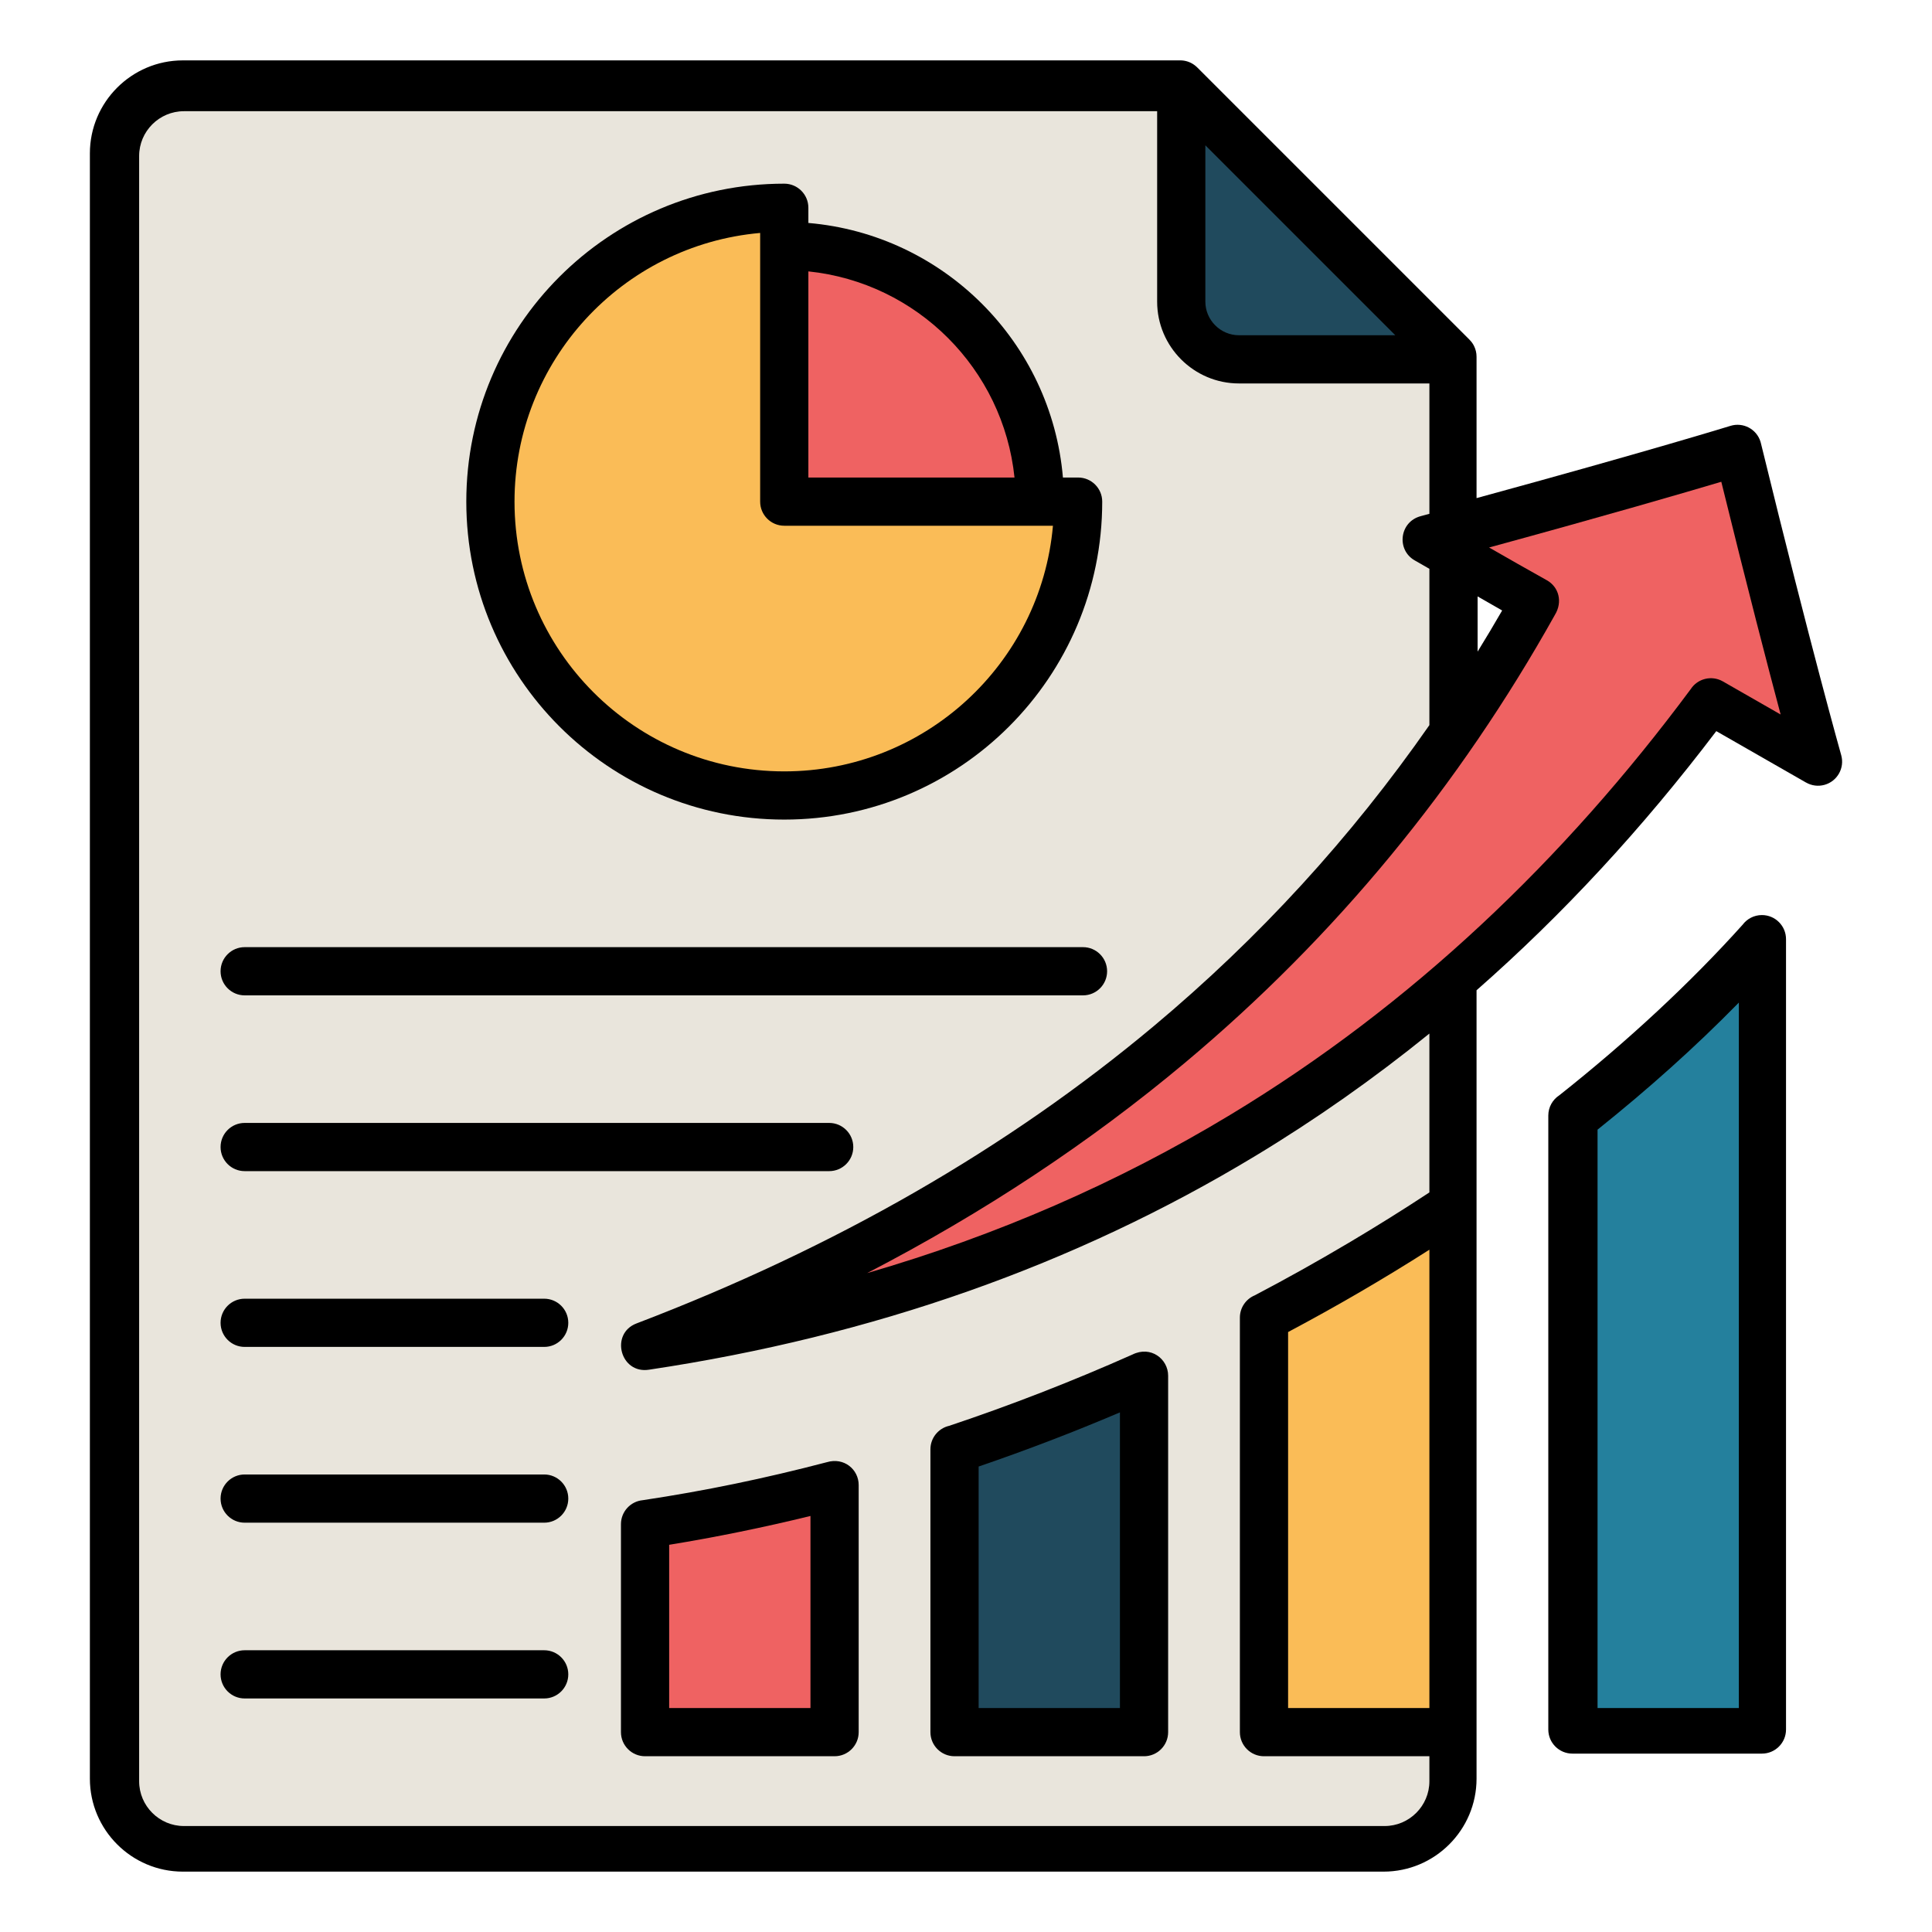 <svg id="Layer_1" viewBox="0 0 512 512" xmlns="http://www.w3.org/2000/svg" data-name="Layer 1"><g fill-rule="evenodd"><path d="m317.326 17.915 72.061 72.061c.208.205.403.423.582.655s.086.115.086.115l.029.04.059.082.038.055.047.07.043.065.044.068.033.053.061.101.012.02.064.111.017.031.056.104.019.035.062.123v.002c.424.853.661 1.813.661 2.83v37.467c45.701-12.473 67.227-19.128 67.296-19.149 3.363-1.033 6.927.854 7.96 4.217.055.178.101.358.14.537 13.277 54.331 21.221 82.438 21.245 82.52.951 3.39-1.027 6.909-4.417 7.86-1.712.48-3.457.213-4.887-.605l-.004.006-23.801-13.634c-19.516 25.735-40.695 48.627-63.532 68.677v56.3s0 139.585 0 139.585v.021s0 13.023 0 13.023c0 6.789-2.766 12.95-7.228 17.411-4.461 4.461-10.622 7.228-17.411 7.228h-318.203c-6.789 0-12.95-2.766-17.411-7.227s-7.227-10.622-7.227-17.411v-430.723c0-6.789 2.766-12.95 7.227-17.411s10.622-7.227 17.411-7.227h264.308l.165.002h.002l.145.006h.017s.004 0 .004 0h.004s.141.009.141.009h.014s.005.002.005.002h.004c.096.008.191.017.286.029l.027.003h.009s.008.002.008.002l.14.02h.002s.01.002.01.002l.147.025.012.002.126.025.018.003.013.003.116.025.025.005.015.004c.096.023.192.047.286.074l.007.002.132.039.016.005.02.006.121.04.009.003.021.007.105.038.021.007.022.008.097.037.046.018.004.002.073.03.048.02.008.003.089.039.046.02.026.012.093.044.037.018.011.005.07.035.041.021.028.015.091.048.017.009.029.016.068.038.011.006.047.027.01.006.067.04.063.038.004.003.066.041.013.008.048.031.005.003.065.043.006.004.049.033.009.006.064.045.06.043.003.002.063.046.062.047.062.047.057.045.004.003.06.049.06.049.059.05.054.047.005.004.058.051.047.042.011.01.057.053c.058.055.115.111.171.168zm74.254 140.143v14.627c2.216-3.592 4.385-7.225 6.505-10.901zm75.345 306.669c3.528 0 6.388-2.86 6.388-6.388v-209.45c0-3.528-2.86-6.388-6.388-6.388-2.097 0-3.959 1.011-5.123 2.572-6.893 7.671-14.446 15.325-22.596 22.91-8.22 7.65-16.901 15.095-25.977 22.281-1.753 1.139-2.913 3.114-2.913 5.36v162.714c0 3.528 2.86 6.388 6.388 6.388h50.222z"/><path d="m378.804 101.618h-50.471c-11.935 0-21.677-9.741-21.677-21.676v-50.471h-257.92c-6.526 0-11.863 5.337-11.863 11.863v430.722c0 6.526 5.337 11.863 11.863 11.863h318.205c6.525 0 11.863-5.338 11.863-11.863v-6.634h-43.834c-3.528 0-6.388-2.86-6.388-6.388v-109.852c0-2.667 1.635-4.952 3.957-5.908 8.307-4.36 16.599-8.998 24.844-13.886 7.388-4.38 14.534-8.846 21.421-13.383v-42.098c-14.753 11.956-30.161 22.785-46.226 32.487-47.746 28.833-101.254 47.7-160.511 56.58-7.688 1.265-10.487-9.542-3.39-12.247 52.615-20.077 98.313-46.352 137.07-78.785 27.949-23.389 52.304-49.987 73.057-79.777v-41.424l-3.896-2.232c-4.908-2.809-4.045-10.281 1.67-11.742l2.227-.6v-34.547zm-164.578-42.531c35.841 3.06 64.401 31.62 67.461 67.462h4.025c3.528 0 6.388 2.86 6.388 6.388 0 46.535-37.727 84.262-84.262 84.262s-84.262-37.727-84.262-84.262 37.727-84.262 84.262-84.262c3.528 0 6.388 2.86 6.388 6.388v4.025zm-149.383 204.694c-3.528 0-6.388-2.86-6.388-6.388s2.86-6.388 6.388-6.388h222.163c3.528 0 6.388 2.86 6.388 6.388s-2.86 6.388-6.388 6.388zm0 46.582c-3.528 0-6.388-2.86-6.388-6.388s2.86-6.388 6.388-6.388h154.897c3.528 0 6.388 2.86 6.388 6.388s-2.86 6.388-6.388 6.388zm0 46.582c-3.528 0-6.388-2.86-6.388-6.388s2.86-6.388 6.388-6.388h79.371c3.528 0 6.388 2.86 6.388 6.388s-2.86 6.388-6.388 6.388zm0 93.165c-3.528 0-6.388-2.86-6.388-6.388s2.86-6.388 6.388-6.388h79.371c3.528 0 6.388 2.86 6.388 6.388s-2.86 6.388-6.388 6.388zm0-46.582c-3.528 0-6.388-2.86-6.388-6.388s2.86-6.388 6.388-6.388h79.371c3.528 0 6.388 2.86 6.388 6.388s-2.86 6.388-6.388 6.388zm156.327 61.893h-50.223c-3.528 0-6.388-2.86-6.388-6.388v-55.108c0-3.316 2.527-6.042 5.76-6.357 8.276-1.242 16.396-2.692 24.35-4.335 8.1-1.673 16.255-3.59 24.442-5.733 4.57-1.374 8.447 1.921 8.447 6.049v65.484c0 3.528-2.86 6.388-6.388 6.388zm82.011 0h-50.222c-3.528 0-6.388-2.86-6.388-6.388v-74.946c0-3.036 2.118-5.577 4.958-6.227 8.11-2.708 16.242-5.65 24.373-8.81 8.168-3.174 16.245-6.542 24.208-10.083 4.861-2.411 9.458 1.17 9.458 5.603v94.464c0 3.528-2.86 6.388-6.388 6.388z" fill="#e9e5dc"/><path d="m369.771 88.843-50.339-50.339v41.438c0 4.882 4.018 8.901 8.901 8.901z" fill="#204a5d"/><path d="m313.931 281.723c-25.222 21.106-53.267 39.662-84.126 55.66 34.383-9.985 66.446-23.959 96.185-41.918 48.17-29.09 88.518-67.649 122.054-112.816 1.827-2.829 5.569-3.764 8.527-2.072l15.315 8.773c-3.363-12.615-8.723-33.207-15.724-61.677-9.598 2.858-29.961 8.799-61.539 17.419 5.086 2.913 10.155 5.816 15.274 8.662 3.254 1.809 4.237 5.776 2.198 9.144-25.371 45.405-58.089 85.29-98.164 118.826z" fill="#ef6262"/><path d="m177.335 452.646h37.447v-50.9c-12.268 3.004-25.049 5.626-37.447 7.64z" fill="#ef6262"/><path d="m259.347 452.646h37.446v-78.35c-12.334 5.245-24.68 9.985-37.446 14.349v64z" fill="#204a5d"/><path d="m341.358 452.646h37.446v-121.464c-12.263 7.819-24.409 14.889-37.446 21.823v99.642z" fill="#fabc57"/><path d="m423.368 452.646h37.446v-186.951c-11.682 11.913-24.085 22.979-37.446 33.671z" fill="#24809d"/><path d="m268.855 126.549c-2.978-28.781-25.848-51.651-54.629-54.629v54.629z" fill="#ef6262"/><path d="m201.45 132.937v-71.205c-36.64 3.244-65.098 34.027-65.098 71.205 0 39.482 32.004 71.486 71.486 71.486 37.178 0 67.96-28.459 71.205-65.098h-71.205c-3.528 0-6.388-2.86-6.388-6.388z" fill="#fabc57"/></g></svg>